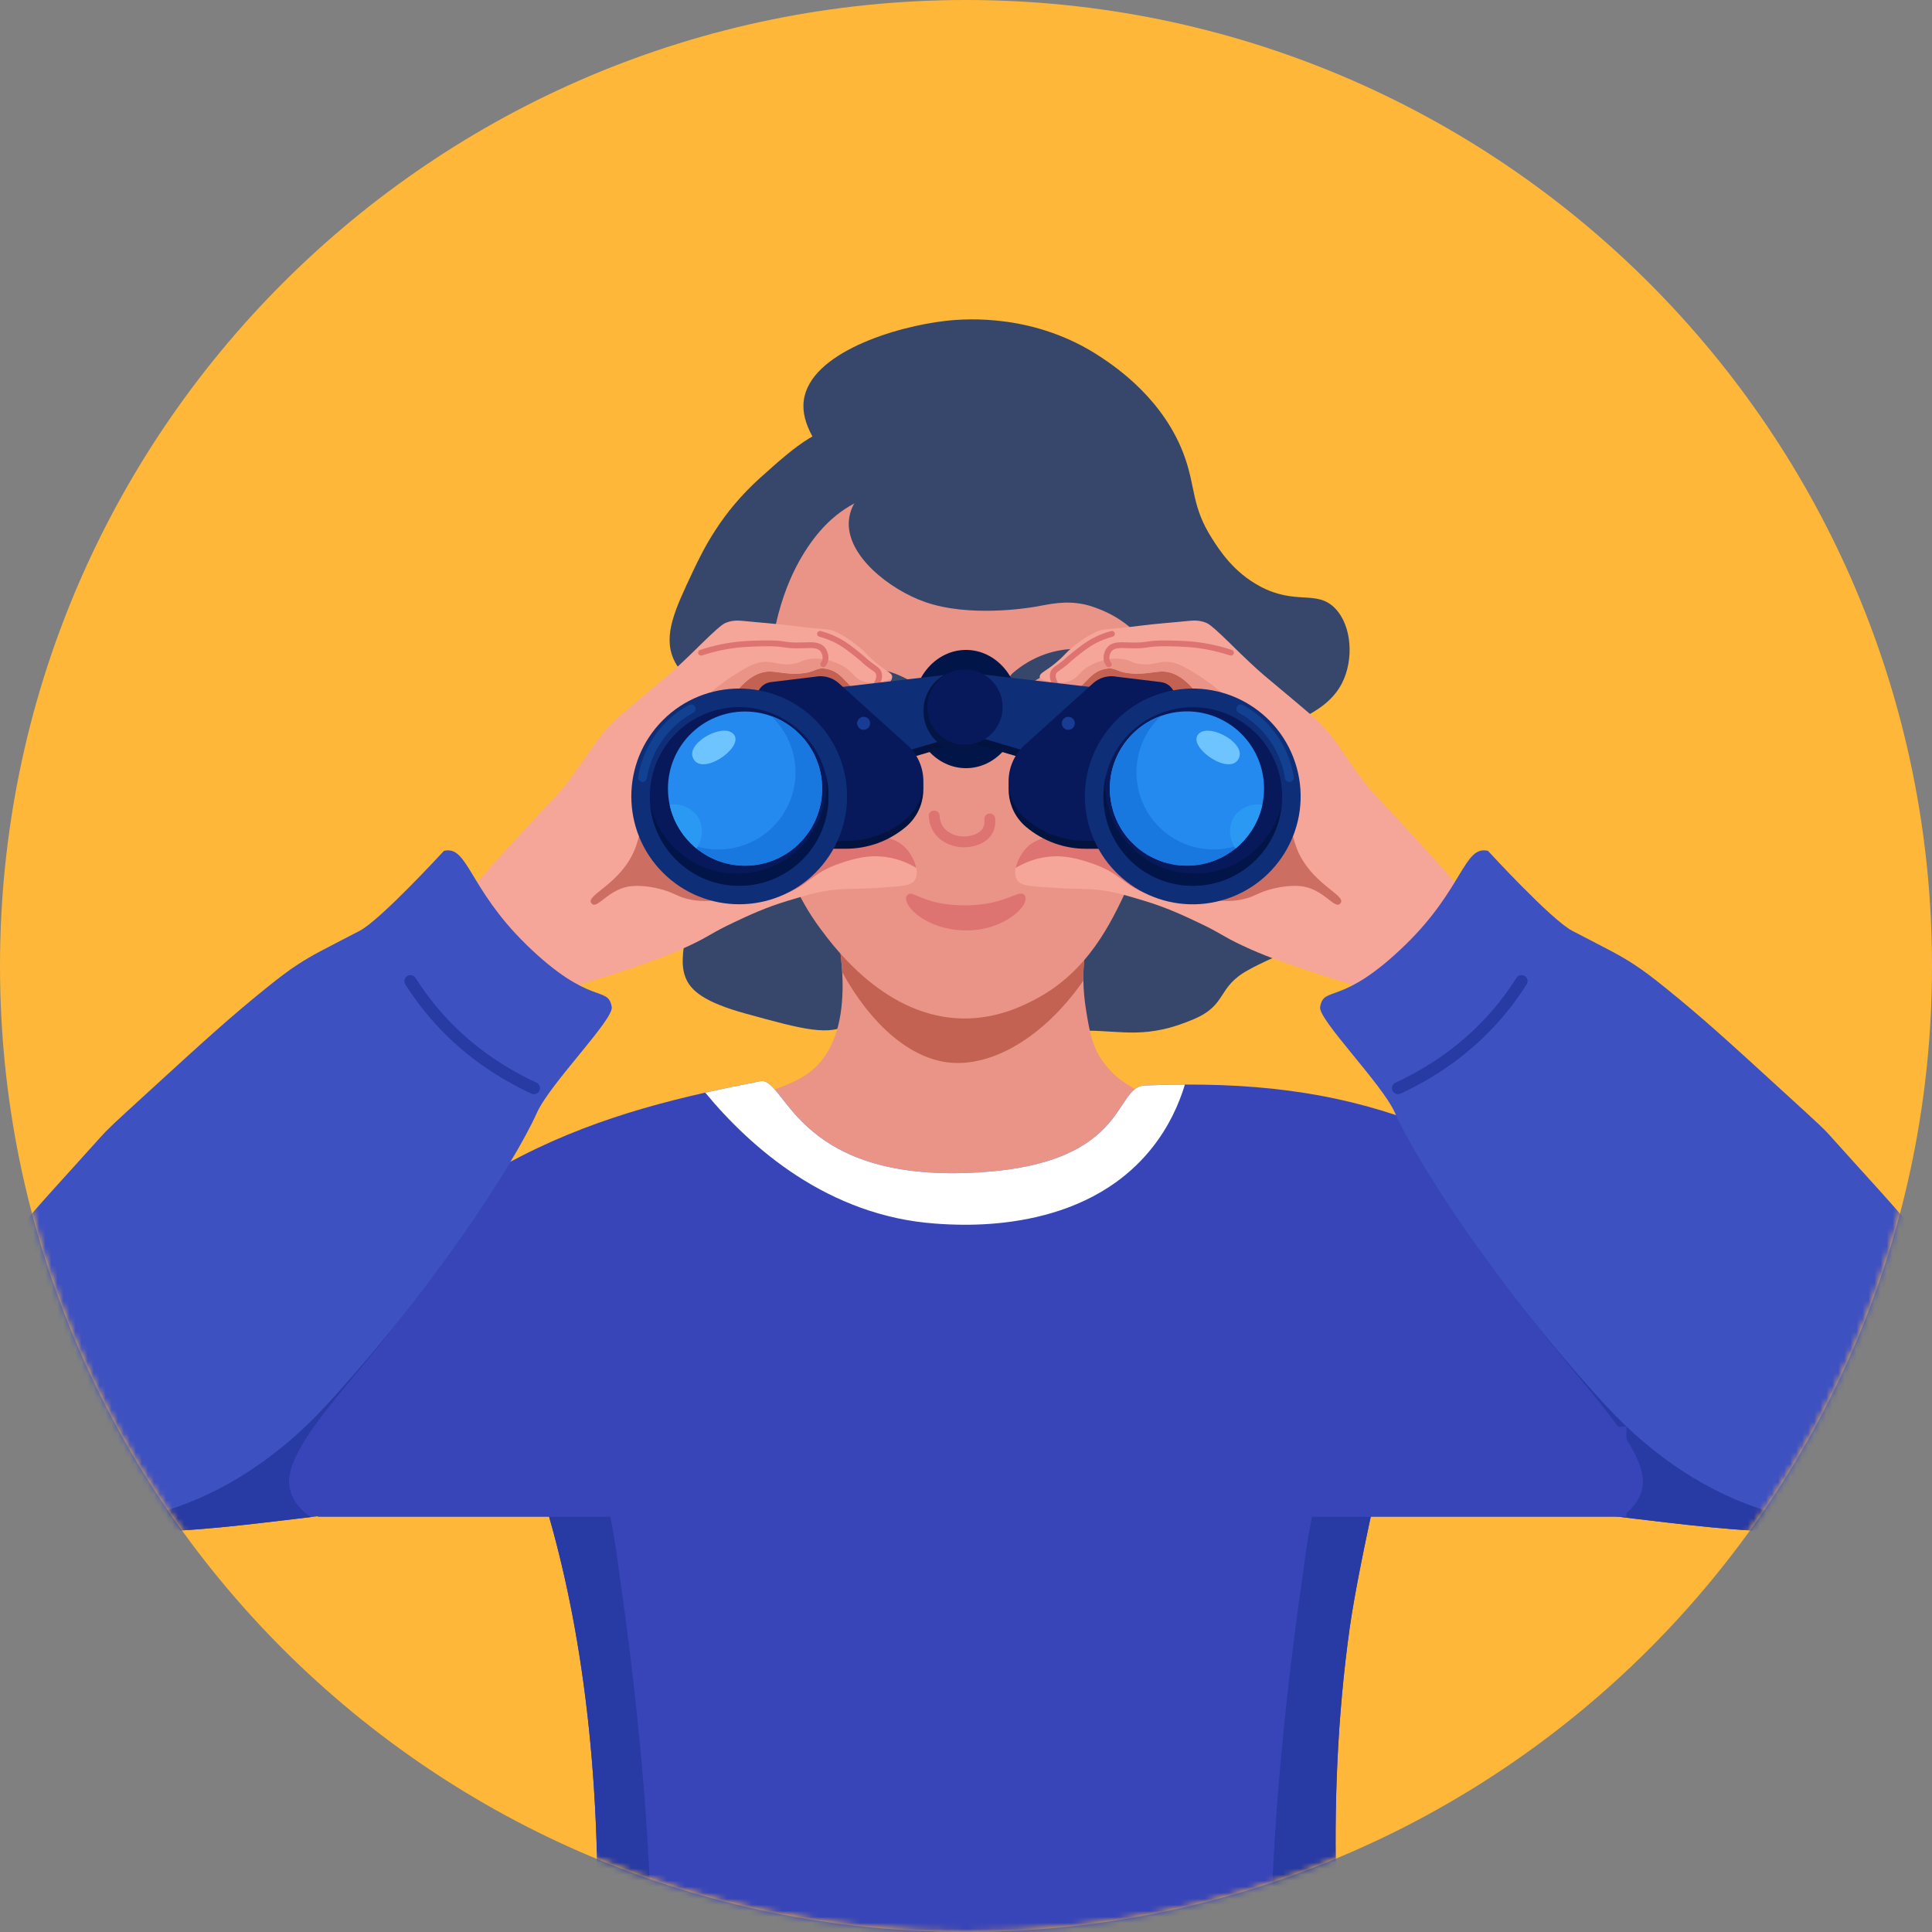 <svg width="320" height="320" viewBox="0 0 320 320" fill="none" xmlns="http://www.w3.org/2000/svg">
<rect x="0" y="0" width="320" height="320" fill="#808080" stroke="none"/>
<path d="M160 320C248.366 320 320 248.366 320 160C320 71.634 248.366 0 160 0C71.634 0 0 71.634 0 160C0 248.366 71.634 320 160 320Z" fill="#FEB739"/>
<mask id="mask0_4361_10899" style="mask-type:luminance" maskUnits="userSpaceOnUse" x="0" y="0" width="320" height="320">
<path d="M160 320C248.366 320 320 248.366 320 160C320 71.634 248.366 0 160 0C71.634 0 0 71.634 0 160C0 248.366 71.634 320 160 320Z" fill="white"/>
</mask>
<g mask="url(#mask0_4361_10899)">
<path d="M317.804 219.575C273.753 201.709 238.22 201.956 238.22 201.956C229.743 202.017 168.263 202.442 166.837 214.36C166.419 217.837 171.391 221.034 181.335 227.432C190.437 233.288 201.625 238.823 221.144 244.613C225.609 245.938 238.329 247.904 262.594 250.594C286.988 253.301 304.274 256.855 318.672 248.167C330.856 240.812 320.714 220.758 317.796 219.575H317.804Z" fill="#3845B8"/>
<path d="M283.773 234.022C268.763 225.281 259.257 211.537 253.766 203.039C250.812 202.699 248.219 202.468 246.047 202.306C246.861 216.744 272.585 235.914 272.114 245.684C272.013 247.791 270.688 249.781 268.512 251.276C289.835 253.805 305.476 256.139 318.682 248.168C320.696 246.952 322.098 245.384 323.026 243.618C310.529 243.719 296.65 241.519 283.777 234.022H283.773Z" fill="#283AA3"/>
<path d="M208.704 97.118C204.3 94.776 201.957 91.093 200.705 89.12C197.435 83.969 198.015 80.873 196.309 75.926C192.958 66.213 184.72 60.73 182.313 59.133C171.538 51.965 160.208 52.747 156.723 53.136C148.359 54.068 134.177 58.408 133.131 66.33C132.609 70.301 135.526 74.126 138.727 78.325C139.623 79.496 143.169 83.998 148.323 87.122C162.372 95.631 174.577 85.529 181.911 92.321C188.646 98.557 185.733 113.907 183.909 123.51C181.757 134.856 177.393 143.289 181.51 147.503C184.164 150.218 178.548 146.332 179.987 149.772C180.939 152.054 173.418 148.788 171.591 150.49C169.265 152.658 175.335 165.811 175.882 166.893C178.301 171.683 172.956 170.686 179.987 170.71C186.028 170.73 189.987 172.136 197.776 168.785C203.331 166.399 201.528 163.542 206.699 160.697C211.865 157.852 213.174 158.189 214.296 156.301C216.014 153.399 213.733 151.264 215.496 147.503C216.764 144.796 218.255 145.25 219.892 142.705C222.522 138.621 222.218 131.947 219.094 127.911C216.136 124.09 212.043 124.434 211.897 122.315C211.699 119.426 219.309 119.029 222.295 113.117C224.253 109.247 223.932 103.594 221.096 100.721C218.065 97.653 214.645 100.283 208.7 97.123L208.704 97.118Z" fill="#36476B"/>
<path d="M141.927 70.728C136.294 69.836 131.889 73.783 125.933 79.124C119.396 84.983 116.451 91.082 114.736 94.716C111.815 100.92 109.829 105.135 111.539 109.11C112.82 112.096 115.13 112.489 116.738 116.708C117.407 118.466 118.525 121.404 117.537 124.305C115.916 129.055 110.453 128.39 108.338 133.504C106.814 137.187 108.257 140.903 108.338 141.102C110.352 146.074 115.539 145.903 115.936 149.498C116.232 152.164 113.468 153.072 113.136 157.894C113.063 158.98 112.962 160.426 113.537 161.893C114.396 164.086 116.629 165.99 123.534 167.891C132.898 170.468 137.579 171.756 140.727 169.491C145.578 165.998 143.73 156.439 142.725 148.298C138.061 110.52 140.788 104.794 143.924 99.915C148.28 93.136 153.5 92.395 153.921 86.32C154.375 79.74 148.86 71.826 141.927 70.728Z" fill="#36476B"/>
<path d="M194.312 182.684C190.909 181.719 185.86 180.285 182.715 175.888C180.908 173.36 180.474 170.892 179.915 167.492C178.651 159.781 180.361 156.365 179.915 153.099C178.083 139.69 140.013 129.572 135.13 137.506C133.915 139.479 135.771 140.918 137.529 148.702C138.948 154.979 142.149 169.166 135.532 176.293C133.096 178.911 129.927 179.944 123.934 181.889C116.004 184.467 112.491 183.506 111.94 185.087C110.724 188.551 125.365 199.569 142.728 203.881C146.306 204.768 164.752 209.035 184.713 200.683C196.509 195.748 206.631 187.327 205.504 184.689C204.884 183.239 201.347 184.689 194.308 182.692L194.312 182.684Z" fill="#EA9488"/>
<path d="M179.917 153.096C178.085 139.687 140.015 129.569 135.132 137.503C133.917 139.476 135.773 140.915 137.531 148.699C138.188 151.605 139.225 156.208 139.497 161.022C144.197 169.604 150.595 175.196 157.014 175.97C164.199 176.837 172.886 171.853 179.443 162.424C179.374 158.072 180.249 155.543 179.913 153.096H179.917Z" fill="#C36252"/>
<path d="M223.542 269.709C225.215 257.694 231.93 228.725 235.479 217.128C239.844 202.856 256.279 203.286 252.033 196.024C251.032 194.314 245.071 189.65 233.498 185.485C220.843 180.93 207.507 179.058 189.597 179.791C184.268 180.01 187.186 193.5 159.696 194.29C131.533 195.1 130.042 178.284 125.937 179.082C113.542 181.493 99.89 184.545 86.352 191.478C81.092 194.168 76.338 197.187 75.427 198.346C64.603 212.144 101.061 230.419 98.885 323.307C98.747 329.231 98.326 340.395 95.631 357.398H225.272C221.175 328.737 219.49 298.779 223.546 269.701L223.542 269.709Z" fill="#3845B8"/>
<path d="M159.693 194.294C131.53 195.104 130.039 178.288 125.934 179.086C122.96 179.666 119.912 180.282 116.812 180.979C124.398 190.145 137.163 201.377 154.875 202.662C159.3 202.982 179.492 204.449 190.858 190.068C193.593 186.611 195.25 182.952 196.259 179.641C194.108 179.649 191.887 179.702 189.594 179.795C184.265 180.014 187.183 193.504 159.693 194.294Z" fill="white"/>
<path d="M190.711 102.714C190.193 100.935 188.86 97.001 185.914 93.118C180.881 86.485 174.179 84.001 170.718 82.721C162.059 79.515 154.72 80.33 151.527 80.723C147.69 81.193 143.897 81.704 139.93 84.321C138.317 85.387 135.509 87.571 132.733 92.32C130.423 96.271 126.699 104.461 127.137 119.51C127.481 131.42 127.814 142.997 135.934 153.897C138.353 157.147 146.851 168.55 159.526 168.692C165.223 168.756 169.571 166.524 171.52 165.494C180.265 160.879 184.021 152.852 186.716 147.102C189.921 140.261 190.869 134.43 191.514 130.309C192.64 123.068 192.324 117.65 191.915 110.717C191.72 107.419 191.453 105.251 190.716 102.718L190.711 102.714Z" fill="#EA9488"/>
<path d="M162.884 149.746C161.969 149.872 159.606 150.144 156.652 149.746C152.588 149.199 151.21 147.623 150.42 148.134C148.783 149.187 152.827 154.135 160.161 154.111C166.548 154.09 170.883 149.698 169.668 148.243C168.93 147.36 167.253 149.143 162.888 149.75L162.884 149.746Z" fill="#DD7472"/>
<path d="M163.663 134.796L163.594 134.82C163.205 134.958 162.978 135.351 163.03 135.76C163.075 136.125 163.063 136.554 162.88 136.972C162.346 138.212 160.688 138.475 159.999 138.532C158.589 138.645 156.725 138.062 155.967 136.51C155.732 136.032 155.647 135.545 155.639 135.116C155.627 134.694 155.323 134.346 154.906 134.281L154.833 134.269C154.306 134.188 153.828 134.601 153.84 135.136C153.856 135.902 154.031 136.635 154.355 137.296C155.396 139.427 157.75 140.339 159.679 140.339C159.837 140.339 159.995 140.331 160.149 140.319C162.289 140.145 163.889 139.184 164.538 137.681C164.874 136.903 164.898 136.129 164.817 135.501C164.744 134.95 164.189 134.605 163.671 134.792L163.663 134.796Z" fill="#DD7472"/>
<path d="M171.438 116.988C169.861 117.048 168.65 118.961 168.739 121.267C168.824 123.568 170.178 125.388 171.754 125.331C173.33 125.27 174.542 123.358 174.453 121.052C174.367 118.75 173.014 116.931 171.438 116.988Z" fill="#543434"/>
<path d="M181.204 107.691C179.158 107.355 176.236 107.262 173.067 108.372C171.098 109.065 169.262 110.147 167.682 111.537C166.973 112.161 166.945 113.259 167.646 113.899L167.706 113.956C168.298 114.495 169.202 114.515 169.801 113.984C170.839 113.065 172.277 112.08 174.141 111.423C176.67 110.536 179.004 110.609 180.649 110.876C181.451 111.006 182.225 110.528 182.444 109.746L182.464 109.669C182.716 108.765 182.128 107.845 181.2 107.691H181.204Z" fill="#36476B"/>
<path d="M145.009 116.988C143.433 116.927 142.08 118.746 141.994 121.052C141.909 123.354 143.117 125.27 144.693 125.331C146.27 125.392 147.623 123.573 147.708 121.267C147.793 118.965 146.586 117.049 145.009 116.988Z" fill="#49302A"/>
<path d="M150.517 112.638C148.681 111.605 146.663 110.928 144.592 110.661C141.261 110.231 138.425 110.928 136.492 111.682C135.617 112.022 135.236 113.043 135.665 113.878L135.702 113.951C136.075 114.672 136.934 114.98 137.691 114.685C139.248 114.081 141.517 113.526 144.175 113.87C146.132 114.121 147.745 114.79 148.952 115.475C149.649 115.868 150.529 115.665 150.995 115.013L151.043 114.944C151.595 114.174 151.339 113.104 150.517 112.642V112.638Z" fill="#36476B"/>
<path d="M178.127 128.024C175.813 128.182 174.018 129.487 174.115 130.934C174.216 132.38 176.174 133.426 178.487 133.264C180.801 133.106 182.596 131.801 182.499 130.354C182.398 128.908 180.445 127.862 178.127 128.024Z" fill="#EA847D"/>
<path d="M139.913 128.006C137.377 127.512 135.067 128.395 134.759 129.984C134.451 131.568 136.254 133.258 138.795 133.752C141.331 134.247 143.641 133.363 143.949 131.775C144.257 130.19 142.454 128.501 139.913 128.006Z" fill="#EA847D"/>
<path d="M187.594 81.713C176.904 72.348 161.859 71.59 151.408 76.116C148.645 77.312 141.168 80.549 140.613 86.113C140.026 91.969 147.372 97.666 153.207 99.708C160.517 102.269 170.133 100.721 171.402 100.506C173.959 100.073 176.313 99.424 179.599 100.105C179.834 100.154 184.186 101.106 187.598 104.303C195.273 111.496 192.274 124.499 193.997 124.694C195.638 124.88 200.926 113.376 198.393 100.701C197.554 96.503 195.074 88.257 187.598 81.708L187.594 81.713Z" fill="#36476B"/>
<path d="M197.789 119.406C194.596 118.316 191.427 121.858 191.253 122.064C186.318 127.936 186.48 141.794 190.232 143.115C191.067 143.411 193.125 141.17 194.361 140.425C198.105 138.164 201.854 133.812 201.987 128.228C202.06 125.124 200.865 120.456 197.789 119.406Z" fill="#F6A698"/>
<path d="M192.984 135.586C192.984 135.586 193.086 135.488 193.223 135.351C193.082 135.484 192.984 135.573 192.984 135.586Z" fill="#C36252"/>
<path d="M193.365 125.835C192.157 126.127 191.149 127.116 190.63 128.461C190.439 128.951 190.711 129.507 191.177 129.612C191.533 129.689 191.874 129.462 192.02 129.089C192.348 128.25 192.952 127.643 193.669 127.472C194.646 127.237 195.663 127.898 196.044 128.643C196.457 129.454 196.279 130.795 195.553 132.319C195.018 133.441 194.22 134.357 193.653 134.932C194.066 134.527 194.378 134.215 193.628 134.957C193.503 135.082 193.393 135.192 193.3 135.281C193.203 135.378 193.102 135.475 192.984 135.593C191.525 137.031 192.717 137.242 192.826 137.246C193.863 137.303 195.006 136.002 195.63 135.167C197.13 133.154 198.483 130.021 197.356 127.809C196.712 126.544 195.087 125.426 193.361 125.839L193.365 125.835Z" fill="#DD7472"/>
<path d="M193.3 135.278C193.425 135.153 193.535 135.047 193.628 134.954C193.636 134.946 193.644 134.938 193.652 134.93C193.506 135.076 193.348 135.23 193.219 135.355C193.243 135.331 193.267 135.307 193.3 135.278Z" fill="#C36252"/>
<path d="M199.151 119.652C197.607 118.647 195.998 118.975 195.39 119.097C193.133 119.55 191.65 121.22 190.86 122.395C190.593 122.792 190.694 123.351 191.075 123.607C191.403 123.826 191.833 123.732 192.063 123.388C192.7 122.436 193.883 121.098 195.642 120.742C196.14 120.641 197.311 120.405 198.373 121.098C199.37 121.747 199.75 122.885 200.026 123.712C200.723 125.811 200.751 128.174 200.103 130.739C198.895 135.516 195.751 139.228 194.219 139.402C193.745 139.455 193.567 139.86 193.356 140.326C192.785 141.598 192.076 142.765 190.759 142.692C190.098 142.656 189.839 142.47 189.762 141.412C189.729 140.974 189.405 140.634 189.008 140.638C188.566 140.646 188.222 141.068 188.259 141.554C188.348 142.786 188.757 144.257 190.67 144.358C193.166 144.492 194.284 141.991 194.706 141.051C194.718 141.027 194.726 141.003 194.738 140.982C197.019 140.334 200.273 136.229 201.554 131.168C202.469 127.537 201.999 124.782 201.44 123.112C201.128 122.172 200.601 120.596 199.147 119.648L199.151 119.652Z" fill="#DD7472"/>
<path d="M190.729 129.254C190.615 129.493 191.349 129.85 191.859 130.806C192.844 132.654 191.969 134.838 192.264 134.923C192.483 134.988 193.103 133.817 193.233 132.508C193.294 131.908 193.415 130.693 192.706 129.874C192.029 129.092 190.862 128.978 190.729 129.254Z" fill="#E5837C"/>
<path d="M120.336 119.406C117.264 120.456 116.065 125.124 116.138 128.228C116.272 133.808 120.02 138.16 123.764 140.425C124.996 141.17 127.054 143.407 127.893 143.115C131.646 141.794 131.808 127.936 126.872 122.064C126.698 121.858 123.529 118.316 120.336 119.406Z" fill="#F6A698"/>
<path d="M124.896 135.351C125.034 135.488 125.136 135.586 125.136 135.586C125.136 135.573 125.038 135.488 124.896 135.351Z" fill="#C36252"/>
<path d="M124.756 125.837C123.03 125.42 121.409 126.538 120.761 127.806C119.634 130.019 120.987 133.155 122.487 135.165C123.111 136.004 124.254 137.301 125.291 137.244C125.404 137.236 126.596 137.029 125.133 135.591C125.011 135.473 124.914 135.376 124.817 135.279C124.724 135.189 124.61 135.08 124.489 134.954C123.739 134.213 124.051 134.525 124.464 134.93C123.897 134.355 123.095 133.439 122.564 132.316C121.838 130.793 121.66 129.451 122.073 128.641C122.454 127.895 123.471 127.235 124.448 127.47C125.165 127.644 125.769 128.252 126.097 129.087C126.243 129.46 126.583 129.691 126.94 129.61C127.41 129.504 127.678 128.949 127.487 128.459C126.968 127.113 125.959 126.125 124.752 125.833L124.756 125.837Z" fill="#DD7472"/>
<path d="M124.489 134.954C124.582 135.047 124.692 135.153 124.817 135.278C124.846 135.307 124.87 135.331 124.898 135.355C124.773 135.23 124.615 135.076 124.465 134.93C124.473 134.938 124.481 134.946 124.489 134.954Z" fill="#C36252"/>
<path d="M129.117 140.644C128.72 140.636 128.396 140.976 128.364 141.418C128.291 142.475 128.027 142.662 127.367 142.698C126.046 142.767 125.337 141.604 124.769 140.332C124.559 139.866 124.38 139.461 123.906 139.408C122.379 139.234 119.234 135.522 118.022 130.744C117.374 128.179 117.398 125.813 118.099 123.718C118.375 122.887 118.756 121.753 119.753 121.104C120.814 120.411 121.985 120.646 122.484 120.748C124.247 121.104 125.426 122.446 126.062 123.394C126.293 123.738 126.722 123.831 127.051 123.613C127.432 123.361 127.533 122.798 127.265 122.401C126.475 121.226 124.992 119.556 122.735 119.102C122.131 118.981 120.519 118.653 118.975 119.658C117.52 120.606 116.993 122.178 116.681 123.122C116.122 124.796 115.652 127.551 116.568 131.178C117.848 136.239 121.106 140.344 123.383 140.992C123.392 141.013 123.404 141.037 123.416 141.061C123.837 142.001 124.96 144.501 127.452 144.368C129.364 144.262 129.774 142.791 129.863 141.564C129.899 141.077 129.555 140.656 129.113 140.648L129.117 140.644Z" fill="#DD7472"/>
<path d="M125.415 129.878C124.706 130.696 124.827 131.916 124.888 132.512C125.018 133.817 125.638 134.988 125.856 134.927C126.152 134.842 125.277 132.658 126.262 130.81C126.772 129.854 127.51 129.497 127.392 129.258C127.258 128.982 126.091 129.096 125.415 129.878Z" fill="#E5837C"/>
<path d="M159.998 127.234C164.843 127.234 168.771 122.849 168.771 117.44C168.771 112.03 164.843 107.646 159.998 107.646C155.152 107.646 151.225 112.03 151.225 117.44C151.225 122.849 155.152 127.234 159.998 127.234Z" fill="#021549"/>
<path d="M140.666 110.395C137.825 109.204 135.005 109.419 129.365 109.856C124.332 110.245 122.768 110.955 122.152 111.254C120.036 112.292 116.385 114.804 116.77 116.53C117.763 120.988 145.853 120.655 146.801 115.886C147.19 113.941 143.032 111.392 140.666 110.395Z" fill="#C36252"/>
<path d="M141.483 138.05C134.849 137.875 133.65 139.395 127.92 139.18C124.058 139.034 120.249 138.889 118.231 136.275C116.801 134.419 117.064 132.077 117.587 127.397C117.862 124.937 118.823 117.088 123.398 113.028C124.544 112.01 125.436 111.658 125.659 111.573C127.839 110.746 129.079 111.686 132.118 111.573C135.157 111.459 135.019 110.475 136.798 110.766C139.943 111.281 140.247 114.328 143.095 114.64C145.429 114.896 147.84 113.137 147.776 112.059C147.731 111.342 146.621 111.212 144.384 109.154C143.711 108.534 143.671 108.416 143.091 107.861C143.091 107.861 141.138 105.993 138.731 104.794C137.102 103.979 136.847 104.396 131.304 103.663C128.621 103.306 125.922 103.132 123.232 102.857C122.466 102.78 121.364 102.662 120.164 103.181C119.848 103.319 119.439 103.533 117.583 105.28C116.582 106.22 116.088 106.735 114.981 107.812C114.981 107.812 114.005 108.765 112.903 109.802C111.209 111.399 109.953 112.424 108.06 114C105.99 115.722 103.639 117.708 102.894 118.36C98.931 121.805 98.047 124.256 94.174 129.338C92.208 131.919 92.277 131.493 84.809 139.671C79.229 145.777 80.1 145.019 73.832 151.941C66.08 160.499 63.689 162.829 59.138 168.571C56.472 171.934 55.139 173.616 54.616 174.544C47.111 187.883 56.12 210.345 61.882 210.223C65.079 210.158 64.767 203.201 75.282 185.197C75.282 185.197 79.885 177.319 87.552 169.373C89.509 167.343 91.418 165.584 94.174 164.044C96.69 162.638 97.529 162.748 103.7 160.653C107.667 159.303 110.589 158.315 114.195 156.617C117.769 154.935 117.611 154.631 121.623 152.743C124.228 151.515 126.85 150.291 130.501 149.189C134.164 148.087 136.604 147.349 140.028 147.252C140.992 147.224 143.606 147.204 147.293 146.928C149.988 146.729 150.973 146.563 151.491 145.797C152.399 144.452 151.406 141.952 150.037 140.469C149.097 139.452 147.322 138.2 141.479 138.046L141.483 138.05Z" fill="#F6A698"/>
<path d="M141.484 138.048C140.674 138.028 139.949 138.032 139.284 138.053C137.712 139.211 136.841 140.455 134.502 141.91C124.579 148.069 112.301 142.972 111.822 144.897C111.535 146.043 115.769 148.382 119.627 149.172C124.149 150.096 127.849 148.835 129.49 148.252C134.292 146.55 134.154 144.633 139.41 142.907C141.367 142.263 143.912 141.46 147.121 142.011C149.05 142.344 150.614 143.061 151.765 143.75C151.538 142.603 150.857 141.355 150.039 140.472C149.098 139.455 147.324 138.202 141.48 138.048H141.484Z" fill="#DD7472"/>
<path d="M138.958 114.472C137.872 113.491 136.389 113.09 134.958 113.386L127.705 114.265C126.084 114.46 125.01 116.044 125.419 117.625L131.421 140.576H140.125C143.747 140.576 147.257 139.3 150.032 136.966C153.541 134.016 153.886 128.825 151.001 125.437L159.839 122.816V112.697L139.606 115.052L138.962 114.468L138.958 114.472Z" fill="#03133F"/>
<path d="M142.494 112.656C141.209 112.012 141.274 111.177 139.373 110.18C138.883 109.925 136.496 108.673 133.777 109.211C132.586 109.446 132.578 109.779 131.302 109.965C129.563 110.22 128.518 109.763 127.428 109.641C125.41 109.418 123.809 110.419 121.617 111.793C118.258 113.896 109.007 121.242 110.315 125.031C110.781 126.381 112.678 127.519 117.536 127.876C117.553 127.718 117.573 127.556 117.589 127.394C117.865 124.934 118.825 117.085 123.4 113.025C124.547 112.007 125.438 111.655 125.661 111.57C127.841 110.743 129.081 111.683 132.12 111.57C135.159 111.456 135.021 110.472 136.8 110.763C139.945 111.278 140.249 114.325 143.097 114.637C145.209 114.868 147.381 113.454 147.733 112.384C145.132 113.414 143.527 113.17 142.498 112.656H142.494Z" fill="#EA9488"/>
<path d="M133.235 106.393L132.911 106.405C131.241 106.462 130.633 106.368 129.993 106.267C129.288 106.158 128.486 106.036 126.298 106.081C124.223 106.125 122.079 106.17 119.348 106.737C118.205 106.976 117.063 107.28 115.956 107.645C115.701 107.73 115.567 108.01 115.653 108.265C115.742 108.516 116.013 108.646 116.264 108.565C117.338 108.212 118.436 107.916 119.543 107.685C122.189 107.138 124.288 107.094 126.318 107.049C128.425 107.005 129.146 107.118 129.847 107.223C130.532 107.329 131.185 107.43 132.943 107.369L133.271 107.357C134.414 107.317 135.399 107.28 135.865 107.839C136.144 108.18 136.412 108.917 136.128 109.497C136.088 109.578 136.039 109.651 135.978 109.724C135.84 109.89 135.832 110.129 135.958 110.307C136.14 110.562 136.517 110.587 136.72 110.348C136.829 110.218 136.918 110.08 136.995 109.93C137.453 109.01 137.149 107.876 136.61 107.228C135.84 106.3 134.576 106.344 133.235 106.397V106.393Z" fill="#DD7472"/>
<path d="M144.911 110.145C144.773 110.048 144.615 109.939 144.437 109.809C143.967 109.464 143.797 109.306 143.557 109.088C143.331 108.877 143.051 108.618 142.435 108.127C141.13 107.086 140.19 106.332 138.885 105.655C137.97 105.177 136.985 104.796 135.952 104.525C135.684 104.456 135.413 104.614 135.352 104.886C135.295 105.141 135.445 105.396 135.696 105.461C136.665 105.716 137.585 106.073 138.44 106.519C139.659 107.155 140.571 107.88 141.831 108.889C142.419 109.359 142.674 109.598 142.901 109.805C143.152 110.036 143.351 110.222 143.865 110.599C144.052 110.737 144.214 110.85 144.356 110.948C144.834 111.28 144.988 111.397 145.073 111.604C145.227 111.977 145.105 112.52 144.716 113.184C144.587 113.403 144.652 113.683 144.858 113.829C145.089 113.987 145.409 113.914 145.551 113.671C146.102 112.722 146.244 111.9 145.964 111.231C145.766 110.753 145.421 110.514 144.907 110.153L144.911 110.145Z" fill="#DD7472"/>
<path d="M110.324 142.57C107.775 139.353 107.872 135.406 106.932 135.467C106.207 135.511 106.268 137.845 105.157 140.633C102.888 146.318 97.126 148.227 97.892 149.511C98.787 151.015 100.668 147.1 104.671 146.768C106.697 146.598 108.634 147.072 109.351 147.254C111.321 147.749 111.803 148.255 113.225 148.709C116.815 149.852 120.888 148.891 120.973 148.065C121.086 146.971 114.149 147.412 110.316 142.574L110.324 142.57Z" fill="#CC6F62"/>
<path d="M145.951 125.644L159.833 121.527V111.409L137.23 114.039L145.951 125.644Z" fill="#0E2F77"/>
<path d="M150.247 123.373L138.958 113.181C137.872 112.201 136.389 111.8 134.958 112.095L127.705 112.975C126.084 113.169 125.01 114.754 125.419 116.334L131.421 139.285H140.125C143.747 139.285 147.257 138.009 150.032 135.675C153.825 132.49 153.926 126.687 150.251 123.368L150.247 123.373Z" fill="#07195B"/>
<path d="M135.066 144.543C142.043 137.566 142.043 126.254 135.066 119.277C128.088 112.3 116.776 112.3 109.799 119.277C102.822 126.254 102.822 137.566 109.799 144.543C116.776 151.52 128.088 151.52 135.066 144.543Z" fill="#0E2F77"/>
<path d="M125.83 146.32C133.785 144.443 138.711 136.473 136.834 128.518C134.956 120.564 126.986 115.637 119.032 117.515C111.077 119.392 106.151 127.362 108.028 135.317C109.906 143.271 117.876 148.198 125.83 146.32Z" fill="#07195B"/>
<path d="M136.905 129.891C136.905 138.064 130.28 144.689 122.107 144.689C115.097 144.689 109.225 139.815 107.693 133.27C108.382 140.807 114.716 146.707 122.431 146.707C130.604 146.707 137.23 140.082 137.23 131.909C137.23 130.746 137.096 129.615 136.841 128.529C136.881 128.979 136.905 129.433 136.905 129.891Z" fill="#021549"/>
<path d="M123.401 143.386C130.453 143.386 136.17 137.67 136.17 130.618C136.17 123.566 130.453 117.85 123.401 117.85C116.349 117.85 110.633 123.566 110.633 130.618C110.633 137.67 116.349 143.386 123.401 143.386Z" fill="#258AEF"/>
<path d="M127.699 118.589C130.195 120.919 131.759 124.238 131.759 127.925C131.759 134.976 126.041 140.693 118.991 140.693C117.483 140.693 116.037 140.43 114.695 139.952C116.977 142.079 120.036 143.384 123.403 143.384C130.454 143.384 136.172 137.666 136.172 130.616C136.172 125.072 132.634 120.352 127.699 118.589Z" fill="#1978E0"/>
<path d="M166.204 120.392C167.661 116.875 165.991 112.843 162.474 111.386C158.957 109.929 154.925 111.599 153.468 115.116C152.011 118.633 153.681 122.665 157.198 124.122C160.715 125.579 164.747 123.909 166.204 120.392Z" fill="#031544"/>
<path d="M143.043 118.727C142.447 118.727 141.965 119.209 141.965 119.804C141.965 120.4 142.447 120.882 143.043 120.882C143.638 120.882 144.121 120.4 144.121 119.804C144.121 119.209 143.638 118.727 143.043 118.727Z" fill="#183B93"/>
<path d="M114.726 125.385C115.901 128.805 122.96 124.073 121.667 121.832C120.294 119.457 113.839 122.8 114.726 125.385Z" fill="#6EC4FF"/>
<path d="M112.869 133.377C112.123 133.187 111.451 133.215 110.92 133.312C111.544 136.21 113.145 138.742 115.369 140.541C116.378 138.985 116.548 137.105 115.778 135.638C114.875 133.92 113.027 133.418 112.873 133.377H112.869Z" fill="#2A99F4"/>
<path d="M115.134 117.083C114.955 116.715 114.501 116.565 114.141 116.759C112.443 117.683 110.267 119.255 108.476 121.82C106.737 124.308 106.008 126.813 105.708 128.673C105.643 129.078 105.935 129.455 106.34 129.503H106.344C106.729 129.548 107.078 129.276 107.143 128.896C107.418 127.198 108.083 124.916 109.667 122.655C111.296 120.321 113.278 118.891 114.826 118.044C115.166 117.857 115.304 117.44 115.134 117.092V117.083Z" fill="#134191"/>
<path d="M197.841 111.255C197.229 110.955 195.661 110.246 190.628 109.857C184.987 109.419 182.167 109.2 179.326 110.396C176.96 111.388 172.802 113.937 173.191 115.886C174.14 120.656 202.229 120.988 203.222 116.531C203.607 114.809 199.956 112.296 197.841 111.255Z" fill="#C36252"/>
<path d="M260.851 168.566C256.3 162.824 253.909 160.494 246.157 151.936C239.885 145.015 240.76 145.772 235.18 139.666C227.712 131.488 227.781 131.914 225.816 129.333C221.942 124.247 221.058 121.8 217.095 118.355C216.35 117.707 213.999 115.721 211.929 113.995C210.036 112.419 208.78 111.394 207.086 109.797C205.984 108.76 205.008 107.808 205.008 107.808C203.901 106.73 203.403 106.215 202.406 105.275C200.546 103.528 200.137 103.314 199.825 103.176C198.625 102.657 197.523 102.775 196.757 102.852C194.067 103.131 191.364 103.306 188.685 103.658C183.142 104.392 182.891 103.974 181.258 104.789C178.851 105.988 176.898 107.856 176.898 107.856C176.318 108.411 176.278 108.529 175.605 109.149C173.368 111.207 172.258 111.337 172.213 112.054C172.149 113.136 174.56 114.895 176.894 114.635C179.742 114.323 180.046 111.272 183.191 110.762C184.97 110.47 184.832 111.454 187.871 111.568C190.906 111.681 192.146 110.741 194.33 111.568C194.553 111.653 195.444 112.006 196.591 113.023C201.17 117.083 202.131 124.932 202.402 127.392C202.925 132.076 203.184 134.414 201.758 136.27C199.744 138.884 195.935 139.03 192.069 139.175C186.339 139.394 185.14 137.871 178.506 138.045C172.663 138.199 170.888 139.451 169.948 140.468C168.583 141.947 167.586 144.451 168.494 145.797C169.012 146.563 169.997 146.729 172.692 146.927C176.379 147.199 178.993 147.223 179.957 147.251C183.377 147.349 185.821 148.086 189.484 149.188C193.135 150.291 195.761 151.514 198.362 152.742C202.374 154.63 202.212 154.934 205.79 156.616C209.396 158.314 212.318 159.303 216.285 160.652C222.456 162.747 223.291 162.633 225.811 164.044C228.563 165.583 230.471 167.342 232.433 169.372C240.099 177.314 244.703 185.196 244.703 185.196C255.218 203.2 254.906 210.153 258.103 210.222C263.865 210.34 272.873 187.878 265.369 174.543C264.846 173.615 263.513 171.933 260.847 168.57L260.851 168.566Z" fill="#F6A698"/>
<path d="M185.493 141.915C183.155 140.464 182.284 139.216 180.711 138.057C180.047 138.033 179.317 138.029 178.511 138.053C172.668 138.207 170.893 139.46 169.953 140.477C169.138 141.36 168.453 142.608 168.227 143.755C169.377 143.066 170.937 142.349 172.87 142.016C176.076 141.465 178.624 142.272 180.582 142.912C185.837 144.638 185.704 146.551 190.501 148.257C192.147 148.84 195.846 150.101 200.364 149.177C204.226 148.386 208.457 146.052 208.169 144.902C207.691 142.977 195.413 148.074 185.489 141.915H185.493Z" fill="#DD7472"/>
<path d="M192.29 114.27L185.036 113.391C183.606 113.095 182.119 113.496 181.037 114.477L180.393 115.06L160.16 112.706V122.824L168.998 125.446C166.109 128.834 166.453 134.025 169.966 136.975C172.742 139.305 176.247 140.585 179.874 140.585H188.578L194.579 117.633C194.993 116.053 193.915 114.473 192.294 114.274L192.29 114.27Z" fill="#03133F"/>
<path d="M198.38 111.795C196.183 110.421 194.587 109.421 192.569 109.643C191.479 109.765 190.433 110.223 188.695 109.968C187.423 109.781 187.411 109.449 186.219 109.214C183.5 108.679 181.113 109.927 180.623 110.182C178.723 111.175 178.788 112.014 177.503 112.658C176.474 113.173 174.869 113.416 172.268 112.387C172.62 113.461 174.792 114.875 176.903 114.64C179.752 114.328 180.056 111.276 183.2 110.766C184.979 110.474 184.841 111.459 187.881 111.572C190.916 111.686 192.156 110.746 194.34 111.572C194.563 111.657 195.454 112.01 196.601 113.027C201.18 117.087 202.14 124.936 202.412 127.396C202.432 127.562 202.448 127.72 202.464 127.878C207.323 127.522 209.219 126.383 209.685 125.034C210.994 121.245 201.743 113.898 198.384 111.795H198.38Z" fill="#EA9488"/>
<path d="M204.041 107.651C202.931 107.286 201.792 106.978 200.649 106.743C197.918 106.176 195.775 106.131 193.7 106.087C191.508 106.042 190.709 106.164 190.004 106.273C189.364 106.37 188.756 106.463 187.087 106.411L186.762 106.399C185.421 106.35 184.157 106.301 183.387 107.229C182.852 107.878 182.548 109.016 183.002 109.932C183.075 110.082 183.168 110.22 183.278 110.349C183.48 110.589 183.857 110.568 184.039 110.309C184.165 110.131 184.157 109.892 184.019 109.725C183.958 109.657 183.91 109.58 183.869 109.499C183.582 108.923 183.849 108.182 184.133 107.841C184.595 107.282 185.583 107.318 186.726 107.359L187.054 107.371C188.817 107.428 189.465 107.331 190.15 107.225C190.851 107.116 191.572 107.006 193.68 107.051C195.71 107.096 197.809 107.136 200.455 107.687C201.561 107.918 202.663 108.21 203.733 108.567C203.984 108.652 204.256 108.518 204.345 108.267C204.434 108.011 204.3 107.732 204.041 107.647V107.651Z" fill="#DD7472"/>
<path d="M184.646 104.882C184.585 104.615 184.314 104.453 184.046 104.522C183.013 104.797 182.028 105.174 181.112 105.652C179.812 106.329 178.867 107.083 177.563 108.124C176.947 108.618 176.663 108.878 176.44 109.084C176.205 109.303 176.035 109.461 175.561 109.806C175.383 109.935 175.225 110.049 175.087 110.142C174.568 110.503 174.228 110.742 174.029 111.22C173.75 111.893 173.887 112.711 174.442 113.659C174.584 113.902 174.904 113.975 175.135 113.817C175.346 113.676 175.407 113.392 175.277 113.173C174.888 112.509 174.767 111.966 174.921 111.593C175.006 111.386 175.164 111.269 175.638 110.936C175.78 110.835 175.946 110.722 176.128 110.588C176.647 110.211 176.841 110.029 177.093 109.794C177.32 109.587 177.575 109.348 178.162 108.878C179.423 107.869 180.334 107.143 181.554 106.507C182.409 106.062 183.333 105.709 184.297 105.45C184.549 105.385 184.699 105.13 184.642 104.874L184.646 104.882Z" fill="#DD7472"/>
<path d="M214.835 140.633C213.725 137.845 213.781 135.511 213.06 135.467C212.12 135.406 212.217 139.353 209.668 142.57C205.839 147.408 198.898 146.967 199.011 148.061C199.1 148.891 203.169 149.848 206.759 148.705C208.181 148.255 208.663 147.749 210.633 147.25C211.354 147.068 213.287 146.598 215.313 146.764C219.317 147.096 221.197 151.015 222.092 149.507C222.858 148.223 217.096 146.314 214.827 140.629L214.835 140.633Z" fill="#CC6F62"/>
<path d="M160.16 121.527L174.043 125.644L182.763 114.039L160.16 111.409V121.527Z" fill="#0E2F77"/>
<path d="M192.287 112.976L185.034 112.096C183.604 111.8 182.116 112.202 181.035 113.182L169.745 123.373C166.07 126.692 166.171 132.491 169.964 135.68C172.74 138.01 176.245 139.29 179.872 139.29H188.576L194.577 116.339C194.99 114.759 193.912 113.178 192.291 112.98L192.287 112.976Z" fill="#07195B"/>
<path d="M202.327 149.133C211.836 146.5 217.41 136.656 214.777 127.147C212.143 117.638 202.299 112.064 192.79 114.697C183.281 117.331 177.707 127.175 180.341 136.684C182.974 146.193 192.818 151.767 202.327 149.133Z" fill="#0E2F77"/>
<path d="M204.545 144.981C211.751 141.125 214.467 132.157 210.611 124.951C206.755 117.745 197.788 115.029 190.581 118.885C183.375 122.74 180.659 131.708 184.515 138.914C188.371 146.121 197.338 148.837 204.545 144.981Z" fill="#07195B"/>
<path d="M197.884 144.689C189.711 144.689 183.086 138.064 183.086 129.891C183.086 129.433 183.106 128.979 183.151 128.529C182.895 129.615 182.762 130.746 182.762 131.909C182.762 140.082 189.387 146.707 197.56 146.707C205.276 146.707 211.609 140.803 212.298 133.27C210.77 139.815 204.899 144.689 197.884 144.689Z" fill="#021549"/>
<path d="M200.298 142.819C207.047 140.775 210.861 133.647 208.817 126.898C206.773 120.149 199.645 116.335 192.896 118.379C186.147 120.423 182.333 127.551 184.377 134.3C186.421 141.049 193.549 144.863 200.298 142.819Z" fill="#258AEF"/>
<path d="M188.235 127.925C188.235 124.238 189.799 120.919 192.295 118.589C187.356 120.352 183.822 125.072 183.822 130.616C183.822 137.666 189.54 143.384 196.591 143.384C199.958 143.384 203.017 142.079 205.299 139.952C203.958 140.43 202.511 140.693 201.003 140.693C193.953 140.693 188.235 134.976 188.235 127.925Z" fill="#1978E0"/>
<path d="M176.947 118.727C176.351 118.727 175.869 119.209 175.869 119.804C175.869 120.4 176.351 120.882 176.947 120.882C177.543 120.882 178.025 120.4 178.025 119.804C178.025 119.209 177.543 118.727 176.947 118.727Z" fill="#183B93"/>
<path d="M198.325 121.833C197.033 124.07 204.092 128.803 205.267 125.387C206.154 122.806 199.695 119.459 198.325 121.833Z" fill="#6EC4FF"/>
<path d="M207.125 133.376C206.967 133.417 205.123 133.919 204.22 135.638C203.45 137.104 203.616 138.985 204.629 140.541C206.849 138.742 208.454 136.209 209.078 133.312C208.547 133.218 207.875 133.186 207.129 133.376H207.125Z" fill="#2A99F4"/>
<path d="M211.512 121.821C209.725 119.26 207.549 117.688 205.847 116.76C205.486 116.561 205.032 116.711 204.854 117.084C204.684 117.437 204.822 117.858 205.162 118.044C206.71 118.887 208.692 120.322 210.321 122.656C211.901 124.921 212.57 127.202 212.845 128.896C212.906 129.281 213.254 129.549 213.643 129.504H213.647C214.057 129.455 214.348 129.078 214.28 128.673C213.98 126.813 213.25 124.305 211.512 121.821Z" fill="#134191"/>
<path d="M161.265 123.186C164.617 122.395 166.693 119.036 165.902 115.684C165.111 112.332 161.752 110.256 158.4 111.047C155.048 111.838 152.971 115.197 153.763 118.549C154.554 121.901 157.913 123.977 161.265 123.186Z" fill="#07195B"/>
<path d="M303.445 188.468C302.051 186.9 301.41 186.333 295.146 180.607C286.652 172.843 282.029 168.584 275.651 163.458C273.649 161.849 272.385 160.885 270.744 159.807C268.195 158.129 266.558 157.368 260.419 154.175C256.946 152.367 246.455 140.924 246.455 140.924C242.472 139.992 242.382 147.104 232.86 156.407C222.178 166.842 219.277 163.106 218.653 166.789C218.304 168.856 228.877 179.48 231.036 184.29C235.012 193.14 248.68 214.025 265.966 232.799C298.858 268.519 348.302 251.994 317.437 204.426C315.873 202.015 307.971 193.562 303.437 188.468H303.445Z" fill="#3E51C1"/>
<path d="M252.524 161.646C252.058 161.366 251.454 161.508 251.167 161.97C250.194 163.514 249.128 165.001 247.986 166.403C243.54 171.857 237.875 176.201 231.129 179.326C230.634 179.553 230.419 180.136 230.638 180.634C230.865 181.149 231.469 181.372 231.979 181.137C238.998 177.883 244.898 173.357 249.533 167.668C250.729 166.201 251.843 164.649 252.856 163.04C253.156 162.566 253.006 161.938 252.524 161.646Z" fill="#283AA3"/>
<path d="M81.771 201.956C81.771 201.956 46.241 201.709 2.186 219.575C-0.731 220.758 -10.874 240.812 1.311 248.167C15.708 256.855 32.995 253.301 57.389 250.594C81.657 247.9 94.373 245.934 98.839 244.613C118.362 238.823 129.546 233.288 138.647 227.432C148.591 221.038 153.563 217.841 153.146 214.36C151.723 202.442 90.24 202.017 81.763 201.956H81.771Z" fill="#3845B8"/>
<path d="M66.226 203.039C60.736 211.537 51.229 225.281 36.22 234.022C23.346 241.519 9.468 243.719 -3.029 243.618C-2.101 245.388 -0.699 246.952 1.315 248.168C14.521 256.139 30.162 253.805 51.485 251.276C49.304 249.781 47.983 247.791 47.882 245.684C47.412 235.914 73.135 216.744 73.95 202.306C71.774 202.464 69.184 202.699 66.23 203.039H66.226Z" fill="#283AA3"/>
<path d="M87.126 156.407C77.603 147.104 77.514 139.992 73.531 140.924C73.531 140.924 63.04 152.367 59.567 154.175C53.432 157.368 51.791 158.129 49.242 159.807C47.601 160.885 46.337 161.849 44.335 163.458C37.957 168.584 33.333 172.839 24.84 180.607C18.579 186.333 17.939 186.9 16.541 188.468C12.007 193.562 4.105 202.015 2.541 204.426C-28.324 251.99 21.12 268.515 54.012 232.799C71.298 214.025 84.962 193.14 88.941 184.29C91.101 179.48 101.677 168.86 101.325 166.789C100.701 163.106 97.803 166.842 87.118 156.407H87.126Z" fill="#3E51C1"/>
<path d="M88.867 179.325C82.124 176.2 76.455 171.857 72.01 166.402C70.867 165 69.797 163.509 68.829 161.969C68.541 161.511 67.937 161.365 67.471 161.645C66.989 161.933 66.839 162.561 67.139 163.039C68.152 164.648 69.266 166.204 70.462 167.667C75.097 173.356 81.001 177.886 88.016 181.136C88.526 181.371 89.13 181.148 89.357 180.634C89.576 180.135 89.357 179.556 88.867 179.325Z" fill="#283AA3"/>
<path d="M223.54 269.709C224.294 264.299 226.069 255.453 228.119 246.299C225.477 244.002 222.969 241.562 221.591 241.68C217.965 241.984 216.076 258.76 215.691 261.454C210.059 300.894 209.536 329.182 211.359 347.66C211.663 350.724 212.02 353.978 212.441 357.406H225.262C221.166 328.745 219.48 298.787 223.536 269.709H223.54Z" fill="#283AA3"/>
<path d="M102.662 261.247C102.277 258.553 100.393 241.773 96.762 241.473C95.275 241.347 92.463 244.212 89.586 246.651C95.097 264.193 99.7 288.518 98.886 323.31C98.748 329.235 98.326 340.398 95.632 357.401H105.888C106.321 353.9 106.69 350.577 106.998 347.453C108.822 328.975 108.303 300.691 102.666 261.247H102.662Z" fill="#283AA3"/>
<path d="M269.397 236.286H52.654V251.231H269.397V236.286Z" fill="#3845B8"/>
</g>
</svg>
